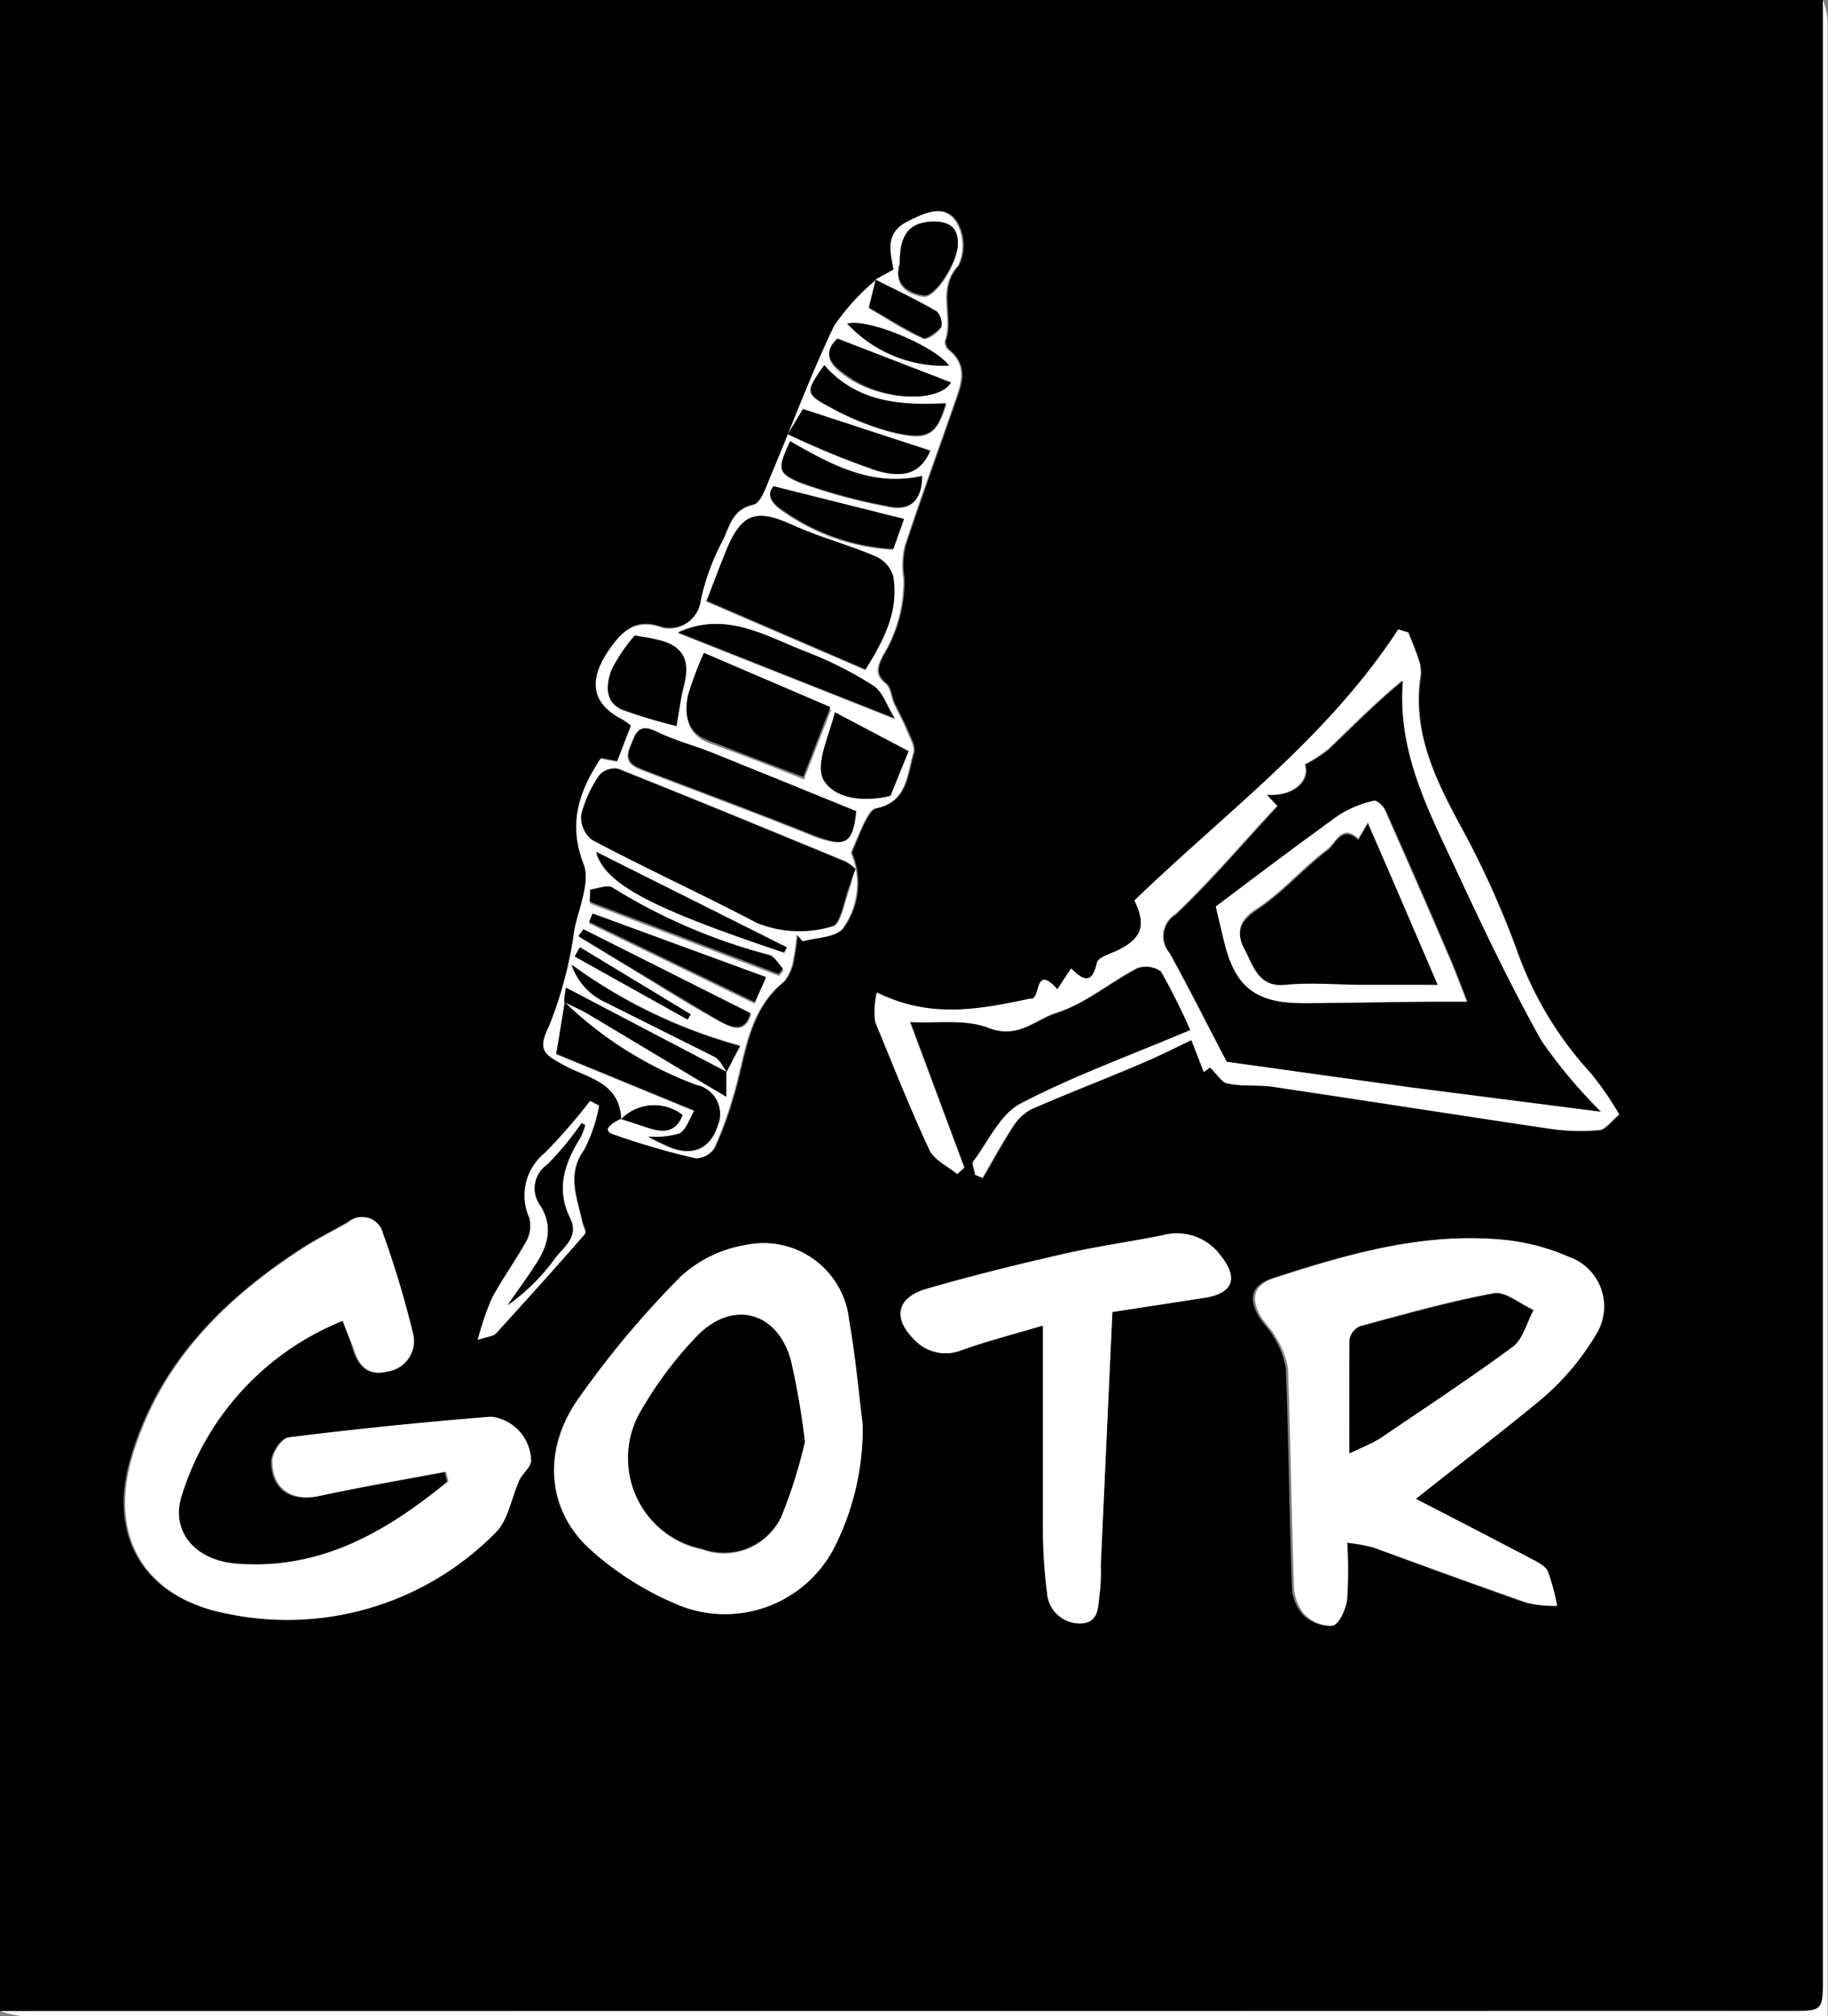 <svg id="Layer_1" data-name="Layer 1" xmlns="http://www.w3.org/2000/svg" viewBox="0 0 101.18 111.55"><rect x="0" y="0" width="101.18" height="111.55" fill="#808080" stroke="none"/><path d="M171.1,281.86V170.59H272c0,.59,0,1.18,0,1.76V280c0,1.84,0,1.84-1.82,1.84Zm34.39-49.36c-.76.38-.87.65-.38.83a40.62,40.62,0,0,0,4.58,1.33,1.22,1.22,0,0,0,1-.57,19.77,19.77,0,0,0,1-2.71c.72-2.27.77-4.82,2.86-6.5a2.5,2.5,0,0,0,.52-1.24,12.21,12.21,0,0,0,.19-1.37l.34.38c.75-.21,1.77-.2,2.19-.69a4.29,4.29,0,0,0,.47-4.21c.27-.61.48-1.18.76-1.73.15-.28.37-.67.62-.72,1.72-.35,1.71-1.85,2.07-3.07.1-.35-.18-.83-.35-1.23s-.48-1-.7-1.45-.2-.93-.49-1.16c-.63-.5-.44-.95-.17-1.51a7.93,7.93,0,0,0,1.17-4.3,4.57,4.57,0,0,1,.07-1.81c.88-2.66,1.84-5.29,2.76-7.94.36-1,.74-2-.35-2.9a.57.57,0,0,1-.19-.49c.48-1.33-.49-2.85.73-4.17a2.57,2.57,0,0,0-.12-2.44c-.68-1-1.75-.45-2.68,0-1.31.65-.9,1.76-.77,2.66l-1,.55,0,0a12.11,12.11,0,0,0-2.33,2.55c-1.29,2.68-2.32,5.49-3.48,8.23-.26.61-.56,1.58-1,1.67-1.15.25-1.3,1.19-1.66,1.93a12.62,12.62,0,0,0-1.24,3.38,1.76,1.76,0,0,1-2.13,1.48c-1.49-.54-2.22.21-2.89,1.15-1.06,1.5-1.25,2.93.69,3.92a3.35,3.35,0,0,1,.47.34l-.77,2-.91-.17c-1.21,1.85-1.8,3.62-.94,5.82.38,1-.24,2.39-.5,3.58a22.51,22.51,0,0,1-1.42,5.42c-.7,1.39-.14,1.57.8,2.12,1.28.76,3.14,1,3.2,3Zm-15.42,11.17c.2.56.39,1,.52,1.48.27.95.8,1.59,1.85,1.32a1.71,1.71,0,0,0,1.47-2,53.7,53.7,0,0,0-1.7-5.68,1.16,1.16,0,0,0-1.88-.59c-.85.5-1.75.93-2.59,1.48-4.35,2.84-7.89,6.4-9.4,11.52-1.32,4.42.73,7.79,5.26,8.66a16.15,16.15,0,0,0,14.84-4.47c.69-.66.87-1.85,1.28-2.79.12-.42.64-.76.7-1.17A2.51,2.51,0,0,0,198.2,249q-5.61.45-11.18,1.14c-.37,0-.92.85-.92,1.31,0,1.56,1.11,2.26,2.61,1.93,2.34-.5,4.7-.9,7-1.34l.13.53c-3.4,2.79-7.07,4.93-11.73,4.56-2.31-.18-3.67-1.81-3-3.85A15.3,15.3,0,0,1,190.07,243.67Zm59.4,9.85c2.32-1.86,4.67-3.62,6.87-5.55a14.2,14.2,0,0,0,3-3.57,2.91,2.91,0,0,0-1.54-4.28,11.72,11.72,0,0,0-3.63-.94c-4.37-.41-8.5.78-12.6,2.11-1.18.38-1.38,1.07-.84,2.07.24.43.63.77.86,1.2a4.52,4.52,0,0,1,.68,1.75c.15,4,.19,8,.33,11.95a2.54,2.54,0,0,0,.55,1.6,2.06,2.06,0,0,0,1.59.68c.39-.11.74-.93.81-1.48a24.48,24.48,0,0,0,0-3.12,10.84,10.84,0,0,1,1.47.26c2.84,1,5.67,2.08,8.52,3.07a6.68,6.68,0,0,0,1.63.17,11.69,11.69,0,0,0-.53-1.95c-.14-.31-.6-.52-1-.71C253.72,255.71,251.68,254.66,249.47,253.52Zm-30.62-4.11c-.24-1.92-.41-3.86-.76-5.77a4.76,4.76,0,0,0-5.76-4.16,7,7,0,0,0-3.56,1.74,51.84,51.84,0,0,0-5.72,6.84c-2,2.87-1.64,6.16.74,8.28a17,17,0,0,0,5,3.11,6.81,6.81,0,0,0,8.59-3.46A14.59,14.59,0,0,0,218.85,249.41Zm19.22-19.76c.42.4.67.84,1,.9.84.15,1.71.06,2.55.19,5.11.76,10.22,1.56,15.33,2.32a11.52,11.52,0,0,0,2.69.07c.34,0,.64-.48,1.11-.86a17.23,17.23,0,0,0-1.56-2.27,19.84,19.84,0,0,1-4.1-6.8,50.38,50.38,0,0,0-3.18-7c-1.35-2.51-2.55-5-2.19-7.94a2.24,2.24,0,0,0,0-.93c-.17-.59-.42-1.16-.64-1.73l-.55-.17c-3.9,6-9.63,10.13-14.6,15,.65,1.36.42,2.05-.81,2.7-.45.24-1.2.42-1.27.75-.27,1.22-.76,1-1.43.31l-.76,1.16c-1.33-1.53-.88.66-1.5.51-2.76.58-5.52,1.14-8.49-.34a4.46,4.46,0,0,0-.09,1.64c.93,2.38,1.89,4.76,3,7.07.26.56,1,.9,1.53,1.33l.39-.36-3-8.05c1.48.08,3.07-.18,4.36.33,1.59.62,2.57-.46,3.71-.83,1.6-.52,3-1.69,4.5-2.48a1.44,1.44,0,0,1,1.33.19,36.19,36.19,0,0,1,1.62,3.24c-3.31,1.4-6.45,2.53-9.38,4.06-1.14.59-1.8,2.1-2.64,3.22-.1.14.06.48.1.72l.41.18c.54-.92,1.05-1.87,1.63-2.76a2.84,2.84,0,0,1,1.05-1.07c2.25-1,4.54-1.89,6.8-2.84.69-.29,1.36-.62,2.09-1l.69,1.77Zm-5.4,13.53,5.07-.78c1.58-.24,1.91-1.07.93-2.32a3,3,0,0,0-3.25-1.14c-1.86.37-3.75.63-5.6,1.06-2.51.57-5,1.19-7.48,1.91-1.65.49-1.85,1.62-.61,2.83a2.37,2.37,0,0,0,2.62.54c1.49-.52,3-.92,4.47-1.35,0,3.84,0,7.42,0,11a28.3,28.3,0,0,0,.23,3.8,1.81,1.81,0,0,0,1.84,1.68c1.1,0,1-1,1.08-1.74a10.5,10.5,0,0,0,.05-1.49C232.24,252.56,232.45,247.94,232.67,243.18Zm-28.41-11.42-.48-.28a31.57,31.57,0,0,1-2.51,2.88,3,3,0,0,0-.86,3.53,1.78,1.78,0,0,1-.12,1.28c-.6,1.1-1.35,2.12-1.94,3.22a15.62,15.62,0,0,0-.78,2.3c.57-.2.84-.21,1-.35,1.66-1.82,3.31-3.65,4.93-5.51.09-.1-.1-.43-.15-.65-.28-1.32-.88-2.6.1-4A8.71,8.71,0,0,0,204.26,231.76Z" transform="translate(-171.1 -170.59)"/><path d="M171.1,281.86h99.08c1.82,0,1.82,0,1.82-1.84V172.35c0-.58,0-1.17,0-1.76a4.67,4.67,0,0,1,.26,1.09q0,22,0,44.07v66.38q-50,0-100,0A6,6,0,0,1,171.1,281.86Z" transform="translate(-171.1 -170.59)" style="fill:#fff"/><path d="M190.07,243.67a15.3,15.3,0,0,0-8.88,9.58c-.7,2,.66,3.67,3,3.85,4.66.37,8.33-1.77,11.73-4.56l-.13-.53c-2.35.44-4.71.84-7,1.34-1.5.33-2.62-.37-2.61-1.93,0-.46.55-1.27.92-1.31q5.56-.69,11.18-1.14a2.51,2.51,0,0,1,2.22,2.47c-.06.41-.58.75-.7,1.17-.41.94-.59,2.13-1.28,2.79a16.15,16.15,0,0,1-14.84,4.47c-4.53-.87-6.58-4.24-5.26-8.66,1.51-5.12,5-8.68,9.4-11.52.84-.55,1.74-1,2.59-1.48a1.16,1.16,0,0,1,1.88.59,53.7,53.7,0,0,1,1.7,5.68,1.71,1.71,0,0,1-1.47,2c-1.05.27-1.58-.37-1.85-1.32C190.46,244.68,190.27,244.23,190.07,243.67Z" transform="translate(-171.1 -170.59)" style="fill:#fff"/><path d="M249.47,253.52c2.21,1.14,4.25,2.19,6.29,3.26.36.19.82.4,1,.71a11.69,11.69,0,0,1,.53,1.95,6.68,6.68,0,0,1-1.63-.17c-2.85-1-5.68-2-8.52-3.07a10.84,10.84,0,0,0-1.47-.26,24.48,24.48,0,0,1,0,3.12c-.07.55-.42,1.37-.81,1.48a2.06,2.06,0,0,1-1.59-.68,2.54,2.54,0,0,1-.55-1.6c-.14-4-.18-8-.33-11.95a4.52,4.52,0,0,0-.68-1.75c-.23-.43-.62-.77-.86-1.2-.54-1-.34-1.69.84-2.07,4.1-1.33,8.23-2.52,12.6-2.11a11.72,11.72,0,0,1,3.63.94,2.91,2.91,0,0,1,1.54,4.28,14.2,14.2,0,0,1-3,3.57C254.14,249.9,251.79,251.66,249.47,253.52ZM245.79,251c.75-.39,1.33-.61,1.84-.95,2.43-1.64,4.88-3.25,7.24-5,.55-.41.75-1.3,1.12-2-.73-.33-1.53-1-2.17-.93-2.51.46-5,1.17-7.45,1.83a1,1,0,0,0-.56.75C245.76,246.76,245.79,248.75,245.79,251Z" transform="translate(-171.1 -170.59)" style="fill:#fff"/><path d="M218.85,249.41a14.59,14.59,0,0,1-1.46,6.58,6.81,6.81,0,0,1-8.59,3.46,17,17,0,0,1-5-3.11c-2.38-2.12-2.7-5.41-.74-8.28a51.84,51.84,0,0,1,5.72-6.84,7,7,0,0,1,3.56-1.74,4.76,4.76,0,0,1,5.76,4.16C218.44,245.55,218.61,247.49,218.85,249.41Zm-3.2,1a41.65,41.65,0,0,0-.79-4.56c-.77-2.68-3.24-3.32-5.18-1.29a21.26,21.26,0,0,0-3.09,4.11,5.13,5.13,0,0,0,3.38,7.66,3.51,3.51,0,0,0,4.37-1.79A27,27,0,0,0,215.65,250.36Z" transform="translate(-171.1 -170.59)" style="fill:#fff"/><path d="M219.55,186.06l1-.55c-.13-.9-.54-2,.77-2.66.93-.47,2-1,2.68,0a2.57,2.57,0,0,1,.12,2.44c-1.22,1.32-.25,2.84-.73,4.17a.57.57,0,0,0,.19.49c1.09.86.71,1.88.35,2.9-.92,2.65-1.88,5.28-2.76,7.94a4.57,4.57,0,0,0-.07,1.81,7.93,7.93,0,0,1-1.17,4.3c-.27.56-.46,1,.17,1.51.29.23.31.77.49,1.16s.5.95.7,1.45.45.88.35,1.23c-.36,1.22-.35,2.72-2.07,3.07-.25,0-.47.44-.62.72-.28.55-.49,1.12-.76,1.73a4.29,4.29,0,0,1-.47,4.21c-.42.49-1.44.48-2.19.69l-.34-.38a12.21,12.21,0,0,1-.19,1.37,2.5,2.5,0,0,1-.52,1.24c-2.09,1.68-2.14,4.23-2.86,6.5a19.77,19.77,0,0,1-1,2.71,1.22,1.22,0,0,1-1,.57,40.62,40.62,0,0,1-4.58-1.33c-.49-.18-.38-.45.38-.84L207,233c.84.28,1.53.21,1.88-.72a2.56,2.56,0,0,0-3.4.23c-.06-2.06-1.92-2.29-3.2-3-.94-.55-1.5-.73-.8-2.12a22.51,22.51,0,0,0,1.42-5.42c.26-1.19.88-2.6.5-3.58-.86-2.2-.27-4,.94-5.82l.91.17.77-2a3.35,3.35,0,0,0-.47-.34c-1.94-1-1.75-2.42-.69-3.92.67-.94,1.4-1.69,2.89-1.15a1.76,1.76,0,0,0,2.13-1.48,12.62,12.62,0,0,1,1.24-3.38c.36-.74.51-1.68,1.66-1.93.44-.09.74-1.06,1-1.67,1.16-2.74,2.19-5.55,3.48-8.23a12.11,12.11,0,0,1,2.33-2.55c-.13.5-.25,1-.39,1.57,1,.57,1.92,1.2,3,1.68.22.1.78-.31,1-.61a.93.93,0,0,0-.25-.86C221.84,187.18,220.69,186.63,219.55,186.06Zm-8.21,43.86-8.89-4.66-.09.81-.47,2.86,7.64,3.14c-.26.43-.43,1.05-.82,1.27a4.68,4.68,0,0,1-1.74.17c.42.21.73.37,1.05.51,1.29.59,2.36.24,2.79-1.09a1.63,1.63,0,0,0-1.15-2.27,20.86,20.86,0,0,1-7.33-4.62c.43.21.87.39,1.28.63,2.48,1.47,4.94,3,7.69,4.6,0-.79,0-1.09,0-1.38l.76-1.46a28.64,28.64,0,0,1-9.32-4.49,3.51,3.51,0,0,0,1.92,2.09c2,1,4,2,6,3C211,229.22,211.12,229.63,211.34,229.92Zm7.11-11.25a2.5,2.5,0,0,0-.5-.41c-4.19-1.73-8.39-3.46-12.6-5.14a1.12,1.12,0,0,0-1,.36,6.84,6.84,0,0,0-1,2.18,1.61,1.61,0,0,0,.58,1.39c3,1.58,6.11,3,9.13,4.6a6.22,6.22,0,0,0,4.16.19c.44-.07.66-1.51,1-2.32C218.24,219.27,218.32,219,218.45,218.67Zm.55-11c1.32-2.08,1.81-3.53,1.52-5.15a1.77,1.77,0,0,0-1-1.1c-1.51-.64-3.11-1.06-4.6-1.74-1.91-.86-2.73-.67-3.55,1.2-.42,1-.78,2-1.18,3Zm-8.94-.91a20.38,20.38,0,0,0-.84,2.44c-.21,1.07-.09,2.06,1.17,2.52,1.71.61,3.41,1.27,5.21,2l1.5-3.86Zm8.43,8.76c-2.72-1.11-5.34-2.18-8-3.23-1-.41-2.13-.71-3.14-1.19s-1.12.18-1.39.82c-.38.88.19,1.11.82,1.35,3.12,1.19,6.25,2.35,9.35,3.6C217.87,217.5,218.31,217.31,218.49,215.47Zm-9.85-9.89,12,4.75c-.45-.72-.67-1.47-1.16-1.79a20.52,20.52,0,0,0-3.71-1.88C213.49,205.79,211.28,204.37,208.64,205.58Zm-.1,5.18c.17-1,.25-1.61.42-2.24.39-1.45-.05-2.23-1.49-2.55-.39-.09-.79-.15-1.22-.22a9.14,9.14,0,0,0-1.27,1.88c-.31.78-.46,1.77.58,2.21A30,30,0,0,0,208.54,210.76Zm8.77-.81c-.27,1.33-1.08,2.85-.63,3.7.59,1.1,2.28,1.28,3.72.92l1-2.47Zm5.28-14.43-7.07-2.34-.83,1.39a46.73,46.73,0,0,0,4.87,2C221.28,197.13,222.12,196.64,222.59,195.52Zm-7.76-.52c-.67,1.48-.74,1.72.53,2.26a30.32,30.32,0,0,0,4.84,1.32c1.19.28,1.89-.21,1.94-1.66C219.4,197.54,217.14,196.33,214.83,195Zm-.91,2.49c-.39.43-.19.9.59,1.41a11.66,11.66,0,0,0,6,2.06l.59-1.66Zm2.8-6.7c-1.05,1.5-1.08,1.56.44,2.36a14.94,14.94,0,0,0,3.33,1.33c2,.48,2.44.18,3-1.58C221,193,218.56,192.89,216.72,190.79Zm7,1-6.29-2.43c-1,1-.06,1.64.71,2.17C220.09,192.8,223.08,192.85,223.74,191.75Zm-2.84-6.58c-.29,1,.28,1.6,1.33,1.76.66.09,1.86-1.78,1.89-2.83s-.49-1.29-1.36-1.26C221.44,182.88,220.89,183.53,220.9,185.17Zm-7.4,39.48-9.6-3.52-.19.46,9.17,4.44Zm1-1.36.17-.31-10.55-5.26C204.62,219.51,207.12,220.83,214.48,223.29Zm-10.71-3.48,0,.69,10.45,4,.25-.29c-.25-.25-.45-.66-.74-.75a31.55,31.55,0,0,1-8.71-3.74C204.72,219.52,204.18,219.76,203.77,219.81Zm-.38,2.19-.23.35,2.59,1.57c1.65,1,3.28,2.06,5,3,.7.39,1.59.92,1.92-.31ZM218,188.5a7.28,7.28,0,0,0,5.63,2.32C222.9,189.77,219.18,188.18,218,188.5ZM209.16,227l.17-.29L203.2,223l-.29.51Z" transform="translate(-171.1 -170.59)" style="fill:#fff"/><path d="M238.07,229.65l-.34.26-.69-1.77c-.73.34-1.4.67-2.09,1-2.26,1-4.55,1.85-6.8,2.84A2.84,2.84,0,0,0,227.1,233c-.58.89-1.09,1.84-1.63,2.76l-.41-.18c0-.24-.2-.58-.1-.72.84-1.12,1.5-2.63,2.64-3.22,2.93-1.53,6.07-2.66,9.38-4.06a36.19,36.19,0,0,0-1.62-3.24,1.44,1.44,0,0,0-1.33-.19c-1.53.79-2.9,2-4.5,2.48-1.14.37-2.12,1.45-3.71.83-1.29-.51-2.88-.25-4.36-.33l3,8.05-.39.36c-.52-.43-1.27-.77-1.53-1.33-1.08-2.31-2-4.69-3-7.07a4.46,4.46,0,0,1,.09-1.64c3,1.48,5.73.92,8.49.34.62.15.17-2,1.5-.51l.76-1.16c.67.65,1.16.91,1.43-.31.07-.33.82-.51,1.27-.75,1.23-.65,1.46-1.34.81-2.7,5-4.84,10.7-9,14.6-15l.55.17c.22.57.47,1.14.64,1.73a2.24,2.24,0,0,1,0,.93c-.36,2.95.84,5.43,2.19,7.94a50.38,50.38,0,0,1,3.18,7,19.84,19.84,0,0,0,4.1,6.8,17.23,17.23,0,0,1,1.56,2.27c-.47.38-.77.83-1.11.86a11.52,11.52,0,0,1-2.69-.07c-5.11-.76-10.22-1.56-15.33-2.32-.84-.13-1.71,0-2.55-.19C238.74,230.49,238.49,230.05,238.07,229.65Zm.88-.32c3.15.43,6.63.92,10.1,1.38l10.61,1.36a28.19,28.19,0,0,1-3.28-3.91c-1.68-3-3.17-6.11-4.62-9.23-1.56-3.36-3.39-6.66-3.06-10.69-1.5,1.23-2.78,2.54-4.1,3.8a8,8,0,0,1-1.29.83c.29.87-.59,1.79-2.11,1.68l.58.62c-1.87,2-3.65,4.11-5.64,6a1.42,1.42,0,0,0-.33,2.13C236.87,225.22,237.84,227.18,239,229.33Z" transform="translate(-171.1 -170.59)" style="fill:#fff"/><path d="M232.67,243.18c-.22,4.76-.43,9.38-.64,14a10.5,10.5,0,0,1-.05,1.49c-.12.72,0,1.72-1.08,1.74a1.81,1.81,0,0,1-1.84-1.68,28.3,28.3,0,0,1-.23-3.8c0-3.57,0-7.15,0-11-1.44.43-3,.83-4.47,1.35a2.37,2.37,0,0,1-2.62-.54c-1.24-1.21-1-2.34.61-2.83,2.47-.72,5-1.34,7.48-1.91,1.85-.43,3.74-.69,5.6-1.06a3,3,0,0,1,3.25,1.14c1,1.25.65,2.08-.93,2.32Z" transform="translate(-171.1 -170.59)" style="fill:#fff"/><path d="M204.26,231.76a8.71,8.71,0,0,1-.84,2.46c-1,1.36-.38,2.64-.1,4,.05.22.24.55.15.65-1.62,1.86-3.27,3.69-4.93,5.51-.13.14-.4.15-1,.35a15.62,15.62,0,0,1,.78-2.3c.59-1.1,1.34-2.12,1.94-3.22a1.78,1.78,0,0,0,.12-1.28,3,3,0,0,1,.86-3.53,31.57,31.57,0,0,0,2.51-2.88Zm-.77,1.08-.2-.11a17.4,17.4,0,0,1-1.88,2.28,1.6,1.6,0,0,0-.38,2.31c.76,1.25.32,2.33-.38,3.38-.47.71-1,1.4-1.45,2.1a11.21,11.21,0,0,0,2.59-2.55c.47-.65,1.39-1.2.86-2.27-.79-1.6-.31-3,.56-4.42A3.47,3.47,0,0,0,203.49,232.84Z" transform="translate(-171.1 -170.59)" style="fill:#fff"/><path d="M245.79,251c0-2.29,0-4.28,0-6.26a1,1,0,0,1,.56-.75c2.47-.66,4.94-1.37,7.45-1.83.64-.11,1.44.6,2.17.93-.37.67-.57,1.56-1.12,2-2.36,1.74-4.81,3.35-7.24,5C247.12,250.43,246.54,250.65,245.79,251Z" transform="translate(-171.1 -170.59)"/><path d="M215.65,250.36a27,27,0,0,1-1.31,4.13,3.51,3.51,0,0,1-4.37,1.79,5.13,5.13,0,0,1-3.38-7.66,21.26,21.26,0,0,1,3.09-4.11c1.94-2,4.41-1.39,5.18,1.29A41.65,41.65,0,0,1,215.65,250.36Z" transform="translate(-171.1 -170.59)"/><path d="M218.45,218.67c-.13.34-.21.6-.31.85-.31.81-.53,2.25-1,2.32a6.22,6.22,0,0,1-4.16-.19c-3-1.58-6.12-3-9.13-4.6a1.61,1.61,0,0,1-.58-1.39,6.84,6.84,0,0,1,1-2.18,1.12,1.12,0,0,1,1-.36c4.21,1.68,8.41,3.41,12.6,5.14A2.5,2.5,0,0,1,218.45,218.67Z" transform="translate(-171.1 -170.59)"/><path d="M219,207.62l-8.79-3.8c.4-1,.76-2,1.18-3,.82-1.87,1.64-2.06,3.55-1.2,1.49.68,3.09,1.1,4.6,1.74a1.77,1.77,0,0,1,1,1.1C220.81,204.09,220.32,205.54,219,207.62Z" transform="translate(-171.1 -170.59)"/><path d="M210.06,206.71l7,3-1.5,3.86c-1.8-.68-3.5-1.34-5.21-2-1.26-.46-1.38-1.45-1.17-2.52A20.38,20.38,0,0,1,210.06,206.71Z" transform="translate(-171.1 -170.59)"/><path d="M218.49,215.47c-.18,1.84-.62,2-2.31,1.35-3.1-1.25-6.23-2.41-9.35-3.6-.63-.24-1.2-.47-.82-1.35.27-.64.39-1.31,1.39-.82s2.1.78,3.14,1.19C213.15,213.29,215.77,214.36,218.49,215.47Z" transform="translate(-171.1 -170.59)"/><path d="M202.32,226a21,21,0,0,0,7.34,4.62,1.63,1.63,0,0,1,1.15,2.27c-.43,1.33-1.5,1.68-2.79,1.09-.32-.14-.63-.3-1.05-.51a4.68,4.68,0,0,0,1.74-.17c.39-.22.56-.84.82-1.27l-7.64-3.14c.19-1.13.33-2,.47-2.86Z" transform="translate(-171.1 -170.59)"/><path d="M208.64,205.58c2.64-1.21,4.85.21,7.11,1.08a20.52,20.52,0,0,1,3.71,1.88c.49.32.71,1.07,1.16,1.79Z" transform="translate(-171.1 -170.59)"/><path d="M208.54,210.76a30,30,0,0,1-3-.92c-1-.44-.89-1.43-.58-2.21a9.14,9.14,0,0,1,1.27-1.88c.43.07.83.13,1.22.22,1.44.32,1.88,1.1,1.49,2.55C208.79,209.15,208.71,209.8,208.54,210.76Z" transform="translate(-171.1 -170.59)"/><path d="M217.31,210l4.07,2.15-1,2.47c-1.44.36-3.13.18-3.72-.92C216.23,212.8,217,211.28,217.31,210Z" transform="translate(-171.1 -170.59)"/><path d="M222.59,195.52c-.47,1.12-1.31,1.61-3,1.09a46.73,46.73,0,0,1-4.87-2l.83-1.39Z" transform="translate(-171.1 -170.59)"/><path d="M214.83,195c2.31,1.33,4.57,2.54,7.31,1.92,0,1.45-.75,1.94-1.94,1.66a30.32,30.32,0,0,1-4.84-1.32C214.09,196.72,214.16,196.48,214.83,195Z" transform="translate(-171.1 -170.59)"/><path d="M213.92,197.49l7.22,1.81-.59,1.66a11.66,11.66,0,0,1-6-2.06C213.73,198.39,213.53,197.92,213.92,197.49Z" transform="translate(-171.1 -170.59)"/><path d="M216.72,190.79c1.84,2.1,4.25,2.23,6.73,2.11-.52,1.76-1,2.06-3,1.58a14.94,14.94,0,0,1-3.33-1.33C215.64,192.35,215.67,192.29,216.72,190.79Z" transform="translate(-171.1 -170.59)"/><path d="M223.74,191.75c-.66,1.1-3.65,1.05-5.58-.26-.77-.53-1.76-1.18-.71-2.17Z" transform="translate(-171.1 -170.59)"/><path d="M220.9,185.17c0-1.64.54-2.29,1.86-2.33.87,0,1.38.32,1.36,1.26s-1.23,2.92-1.89,2.83C221.18,186.77,220.61,186.19,220.9,185.17Z" transform="translate(-171.1 -170.59)"/><path d="M213.5,224.65l-.62,1.38-9.17-4.44.19-.46Z" transform="translate(-171.1 -170.59)"/><path d="M214.48,223.29c-7.36-2.46-9.86-3.78-10.38-5.57L214.65,223Z" transform="translate(-171.1 -170.59)"/><path d="M211.3,229.89v1.38c-2.75-1.65-5.21-3.13-7.69-4.6-.41-.24-.85-.42-1.28-.63l0,0c0-.34.08-.68.09-.81l8.89,4.66Z" transform="translate(-171.1 -170.59)"/><path d="M203.77,219.81c.41-.05.95-.29,1.22-.12a31.55,31.55,0,0,0,8.71,3.74c.29.09.49.5.74.75l-.25.29-10.45-4Z" transform="translate(-171.1 -170.59)"/><path d="M203.39,222l9.24,4.64c-.33,1.23-1.22.7-1.92.31-1.68-1-3.31-2-5-3l-2.59-1.57Z" transform="translate(-171.1 -170.59)"/><path d="M211.34,229.92c-.22-.29-.39-.7-.68-.85-2-1-4-2-6-3a3.51,3.51,0,0,1-1.92-2.09,28.64,28.64,0,0,0,9.32,4.49l-.76,1.46Z" transform="translate(-171.1 -170.59)"/><path d="M219.55,186.06c1.14.57,2.29,1.12,3.39,1.75a.93.93,0,0,1,.25.86c-.26.3-.82.71-1,.61-1-.48-2-1.11-3-1.68.14-.57.26-1.07.39-1.57Z" transform="translate(-171.1 -170.59)"/><path d="M218,188.5c1.15-.32,4.87,1.27,5.63,2.32A7.28,7.28,0,0,1,218,188.5Z" transform="translate(-171.1 -170.59)"/><path d="M209.16,227l-6.25-3.49.29-.51,6.13,3.71Z" transform="translate(-171.1 -170.59)"/><path d="M205.48,232.51a2.56,2.56,0,0,1,3.4-.23c-.35.93-1,1-1.88.72l-1.51-.51Z" transform="translate(-171.1 -170.59)"/><path d="M239,229.33c-1.11-2.15-2.08-4.11-3.14-6a1.42,1.42,0,0,1,.33-2.13c2-1.89,3.77-4,5.64-6l-.58-.62c1.52.11,2.4-.81,2.11-1.68a8,8,0,0,0,1.29-.83c1.32-1.26,2.6-2.57,4.1-3.8-.33,4,1.5,7.33,3.06,10.69,1.45,3.12,2.94,6.23,4.62,9.23a28.19,28.19,0,0,0,3.28,3.91l-10.61-1.36C245.58,230.25,242.1,229.76,239,229.33Zm-.56-8.58c.17.72.3,1.24.42,1.76.61,2.68,1.73,3.6,4.43,3.58,2.43,0,4.87-.05,7.3-.08h1.74c-.38-1-.7-1.83-1.07-2.68q-1.71-4-3.46-7.91c-.1-.24-.46-.57-.6-.53a6.11,6.11,0,0,0-1.92.78C242.93,217.32,240.68,219,238.39,220.75Z" transform="translate(-171.1 -170.59)"/><path d="M203.49,232.84a3.47,3.47,0,0,1-.28.72c-.87,1.39-1.35,2.82-.56,4.42.53,1.07-.39,1.62-.86,2.27a11.21,11.21,0,0,1-2.59,2.55c.49-.7,1-1.39,1.45-2.1.7-1,1.14-2.13.38-3.38a1.6,1.6,0,0,1,.38-2.31,17.4,17.4,0,0,0,1.88-2.28Z" transform="translate(-171.1 -170.59)"/><path d="M238.39,220.75c2.29-1.71,4.54-3.43,6.84-5.08a6.11,6.11,0,0,1,1.92-.78c.14,0,.5.29.6.53q1.75,3.95,3.46,7.91c.37.85.69,1.72,1.07,2.68h-1.74c-2.43,0-4.87.07-7.3.08-2.7,0-3.82-.9-4.43-3.58C238.69,222,238.56,221.47,238.39,220.75Zm12.28,4.33c-1.24-2.89-2.47-5.77-3.86-9l-.53.9c-.89-.86-1.26.24-1.69.57-1.35,1-2.48,2.35-3.89,3.28-1,.64-1.2,1.23-.73,2.16s.65,2.17,2.24,2,2.93,0,4.39,0Z" transform="translate(-171.1 -170.59)" style="fill:#fff"/><path d="M250.67,225.08H246.6c-1.46,0-2.93-.15-4.39,0s-1.76-1.1-2.24-2-.23-1.52.73-2.16c1.41-.93,2.54-2.26,3.89-3.28.43-.33.8-1.43,1.69-.57l.53-.9C248.2,219.31,249.43,222.19,250.67,225.08Z" transform="translate(-171.1 -170.59)"/></svg>